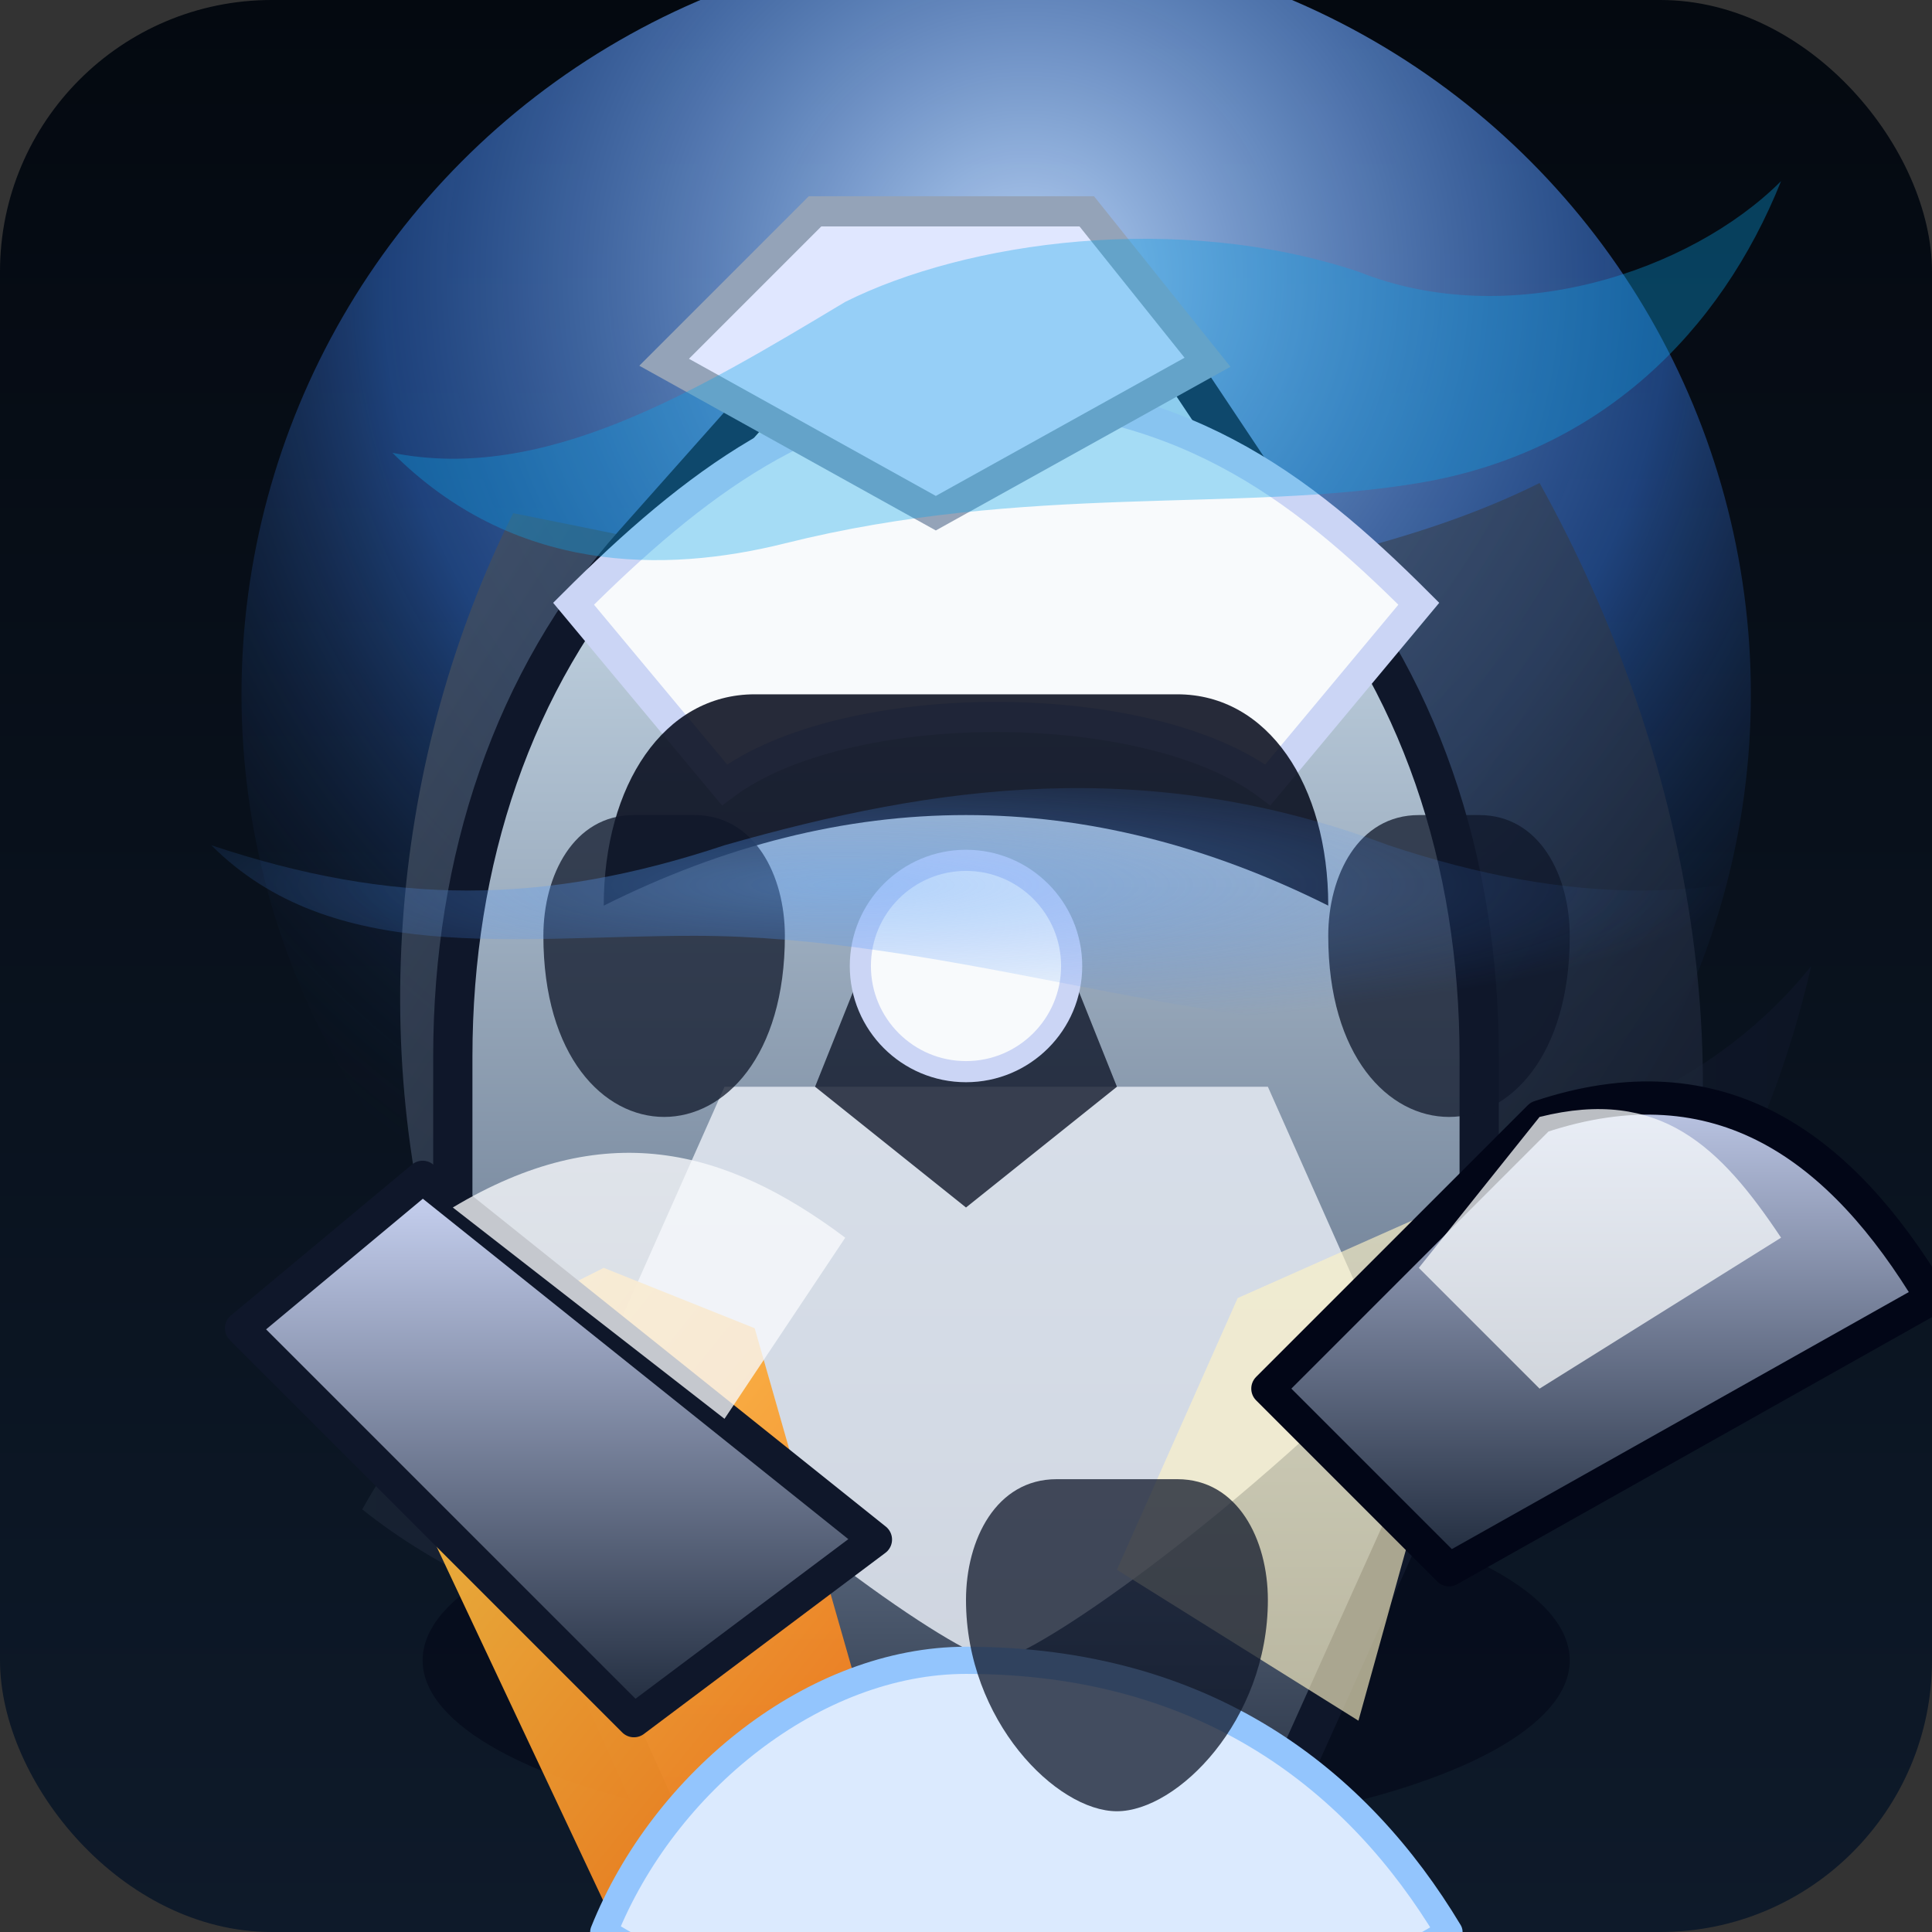 <?xml version="1.0" encoding="UTF-8"?>
<svg xmlns="http://www.w3.org/2000/svg" viewBox="0 0 128 128" role="img" aria-labelledby="title desc">
  <rect x="0" y="0" width="128" height="128" fill="#333333" stroke="none"/>
  <title id="title">Avanto Marauder</title>
  <desc id="desc">Feral marauder with icy axes, frostbitten armor, and blizzard backdrop.</desc>
  <defs>
    <linearGradient id="marauder-panel" x1="0" y1="0" x2="0" y2="1">
      <stop offset="0%" stop-color="#040910" />
      <stop offset="100%" stop-color="#0e1a2a" />
    </linearGradient>
    <radialGradient id="marauder-halo" cx="52%" cy="22%" r="72%">
      <stop offset="0%" stop-color="rgba(191, 219, 254, 0.95)" />
      <stop offset="60%" stop-color="rgba(59, 130, 246, 0.45)" />
      <stop offset="100%" stop-color="rgba(15, 23, 42, 0)" />
    </radialGradient>
    <linearGradient id="marauder-fur" x1="0" y1="0" x2="1" y2="1">
      <stop offset="0%" stop-color="#475569" />
      <stop offset="100%" stop-color="#0f172a" />
    </linearGradient>
    <linearGradient id="marauder-armor" x1="0" y1="0" x2="0" y2="1">
      <stop offset="0%" stop-color="#e0f2fe" />
      <stop offset="70%" stop-color="#64748b" />
      <stop offset="100%" stop-color="#111827" />
    </linearGradient>
    <linearGradient id="marauder-wrap" x1="0" y1="0" x2="1" y2="1">
      <stop offset="0%" stop-color="#fcd34d" />
      <stop offset="100%" stop-color="#f97316" />
    </linearGradient>
    <linearGradient id="marauder-axe" x1="0" y1="0" x2="0" y2="1">
      <stop offset="0%" stop-color="#cbd5f5" />
      <stop offset="100%" stop-color="#1e293b" />
    </linearGradient>
    <radialGradient id="marauder-crack" cx="38%" cy="48%" r="54%">
      <stop offset="0%" stop-color="#60a5fa" />
      <stop offset="100%" stop-color="rgba(59, 130, 246, 0)" />
    </radialGradient>
    <linearGradient id="marauder-ground" x1="0" y1="0" x2="1" y2="0">
      <stop offset="0%" stop-color="#1e293b" />
      <stop offset="100%" stop-color="#0f172a" />
    </linearGradient>
  </defs>
  <rect width="128" height="128" rx="18" fill="url(#marauder-panel)" />
  <circle cx="66" cy="46" r="50" fill="url(#marauder-halo)" />
  <ellipse cx="66" cy="110" rx="38" ry="12" fill="#020617" opacity="0.55" />
  <path d="M24 100c10-18 34-28 62-24 12 2 26-2 34-12-6 26-24 40-52 44-18 4-34 0-44-8z" fill="url(#marauder-ground)" opacity="0.6" />
  <path d="M34 34c-8 16-10 36-4 54l18 14c-4-26 4-48 20-60-14-4-24-6-34-8z" fill="url(#marauder-fur)" opacity="0.85" />
  <path d="M102 32c10 18 14 40 8 58l-18 12c4-26-4-50-20-62 12-2 22-4 30-8z" fill="url(#marauder-fur)" opacity="0.7" />
  <path d="M58 18 42 36c-8 9-12 21-12 34v20l18 40h32l18-40V70c0-13-4-25-12-34L74 18H58z" fill="url(#marauder-armor)" stroke="#0f172a" stroke-width="2.6" stroke-linejoin="round" />
  <path d="M48 72h36l8 18c-12 12-24 20-26 20s-14-8-26-20l8-18z" fill="#e2e8f0" opacity="0.88" />
  <path d="M64 26c-10 0-18 6-26 14l10 12c8-6 28-6 36 0l10-12c-8-8-16-14-30-14z" fill="#f8fafc" stroke="#cbd5f5" stroke-width="2" />
  <path d="M54 14h18l8 10-18 10-18-10 10-10z" fill="#e0e7ff" stroke="#94a3b8" stroke-width="2" />
  <path d="M50 88l8 28-18 10-16-34 16-8 10 4z" fill="url(#marauder-wrap)" opacity="0.92" />
  <path d="M82 86l18-8-10 36-16-10 8-18z" fill="#fef3c7" opacity="0.65" />
  <path d="M28 78l-12 10 26 26 16-12-30-24z" fill="url(#marauder-axe)" stroke="#0f172a" stroke-width="2.2" stroke-linejoin="round" />
  <path d="M30 80c10-6 18-4 26 2l-8 12-18-14z" fill="#f8fafc" opacity="0.78" />
  <path d="M102 74c12-4 20 2 26 12l-32 18-12-12 18-18z" fill="url(#marauder-axe)" stroke="#020617" stroke-width="2.2" stroke-linejoin="round" />
  <path d="M102 74c8-2 12 2 16 8l-16 10-8-8 8-10z" fill="#f8fafc" opacity="0.75" />
  <path d="M64 110c-10 0-20 8-24 18 10 6 18 8 28 8s18-2 28-8c-6-10-16-18-32-18z" fill="#dbeafe" stroke="#93c5fd" stroke-width="1.8" stroke-linejoin="round" />
  <path d="M58 62h12l4 10-10 8-10-8 4-10z" fill="#0f172a" opacity="0.8" />
  <circle cx="64" cy="64" r="7" fill="#f8fafc" stroke="#cbd5f5" stroke-width="1.4" />
  <path d="M50 46c-6 0-10 6-10 14 8-4 16-6 24-6s16 2 24 6c0-8-4-14-10-14H50z" fill="#020617" opacity="0.85" />
  <path d="M70 98c-4 0-6 4-6 8 0 8 6 14 10 14s10-6 10-14c0-4-2-8-6-8H70z" fill="#0f172a" opacity="0.75" />
  <path d="M42 54c-4 0-6 4-6 8 0 8 4 12 8 12s8-4 8-12c0-4-2-8-6-8h-4z" fill="#0f172a" opacity="0.75" />
  <path d="M94 54c-4 0-6 4-6 8 0 8 4 12 8 12s8-4 8-12c0-4-2-8-6-8h-4z" fill="#0f172a" opacity="0.75" />
  <path d="M26 30c10 2 20-4 30-10 8-4 22-6 34-2 10 4 22 0 28-6-4 10-12 18-24 20-12 2-26 0-42 4-8 2-18 2-26-6z" fill="#0ea5e9" opacity="0.35" />
  <path d="M14 56c12 4 22 4 34 0 14-4 28-6 44 0 12 4 22 4 32 0-10 8-20 12-32 12-14 0-30-6-46-6-12 0-24 2-32-6z" fill="url(#marauder-crack)" opacity="0.45" />
</svg>
